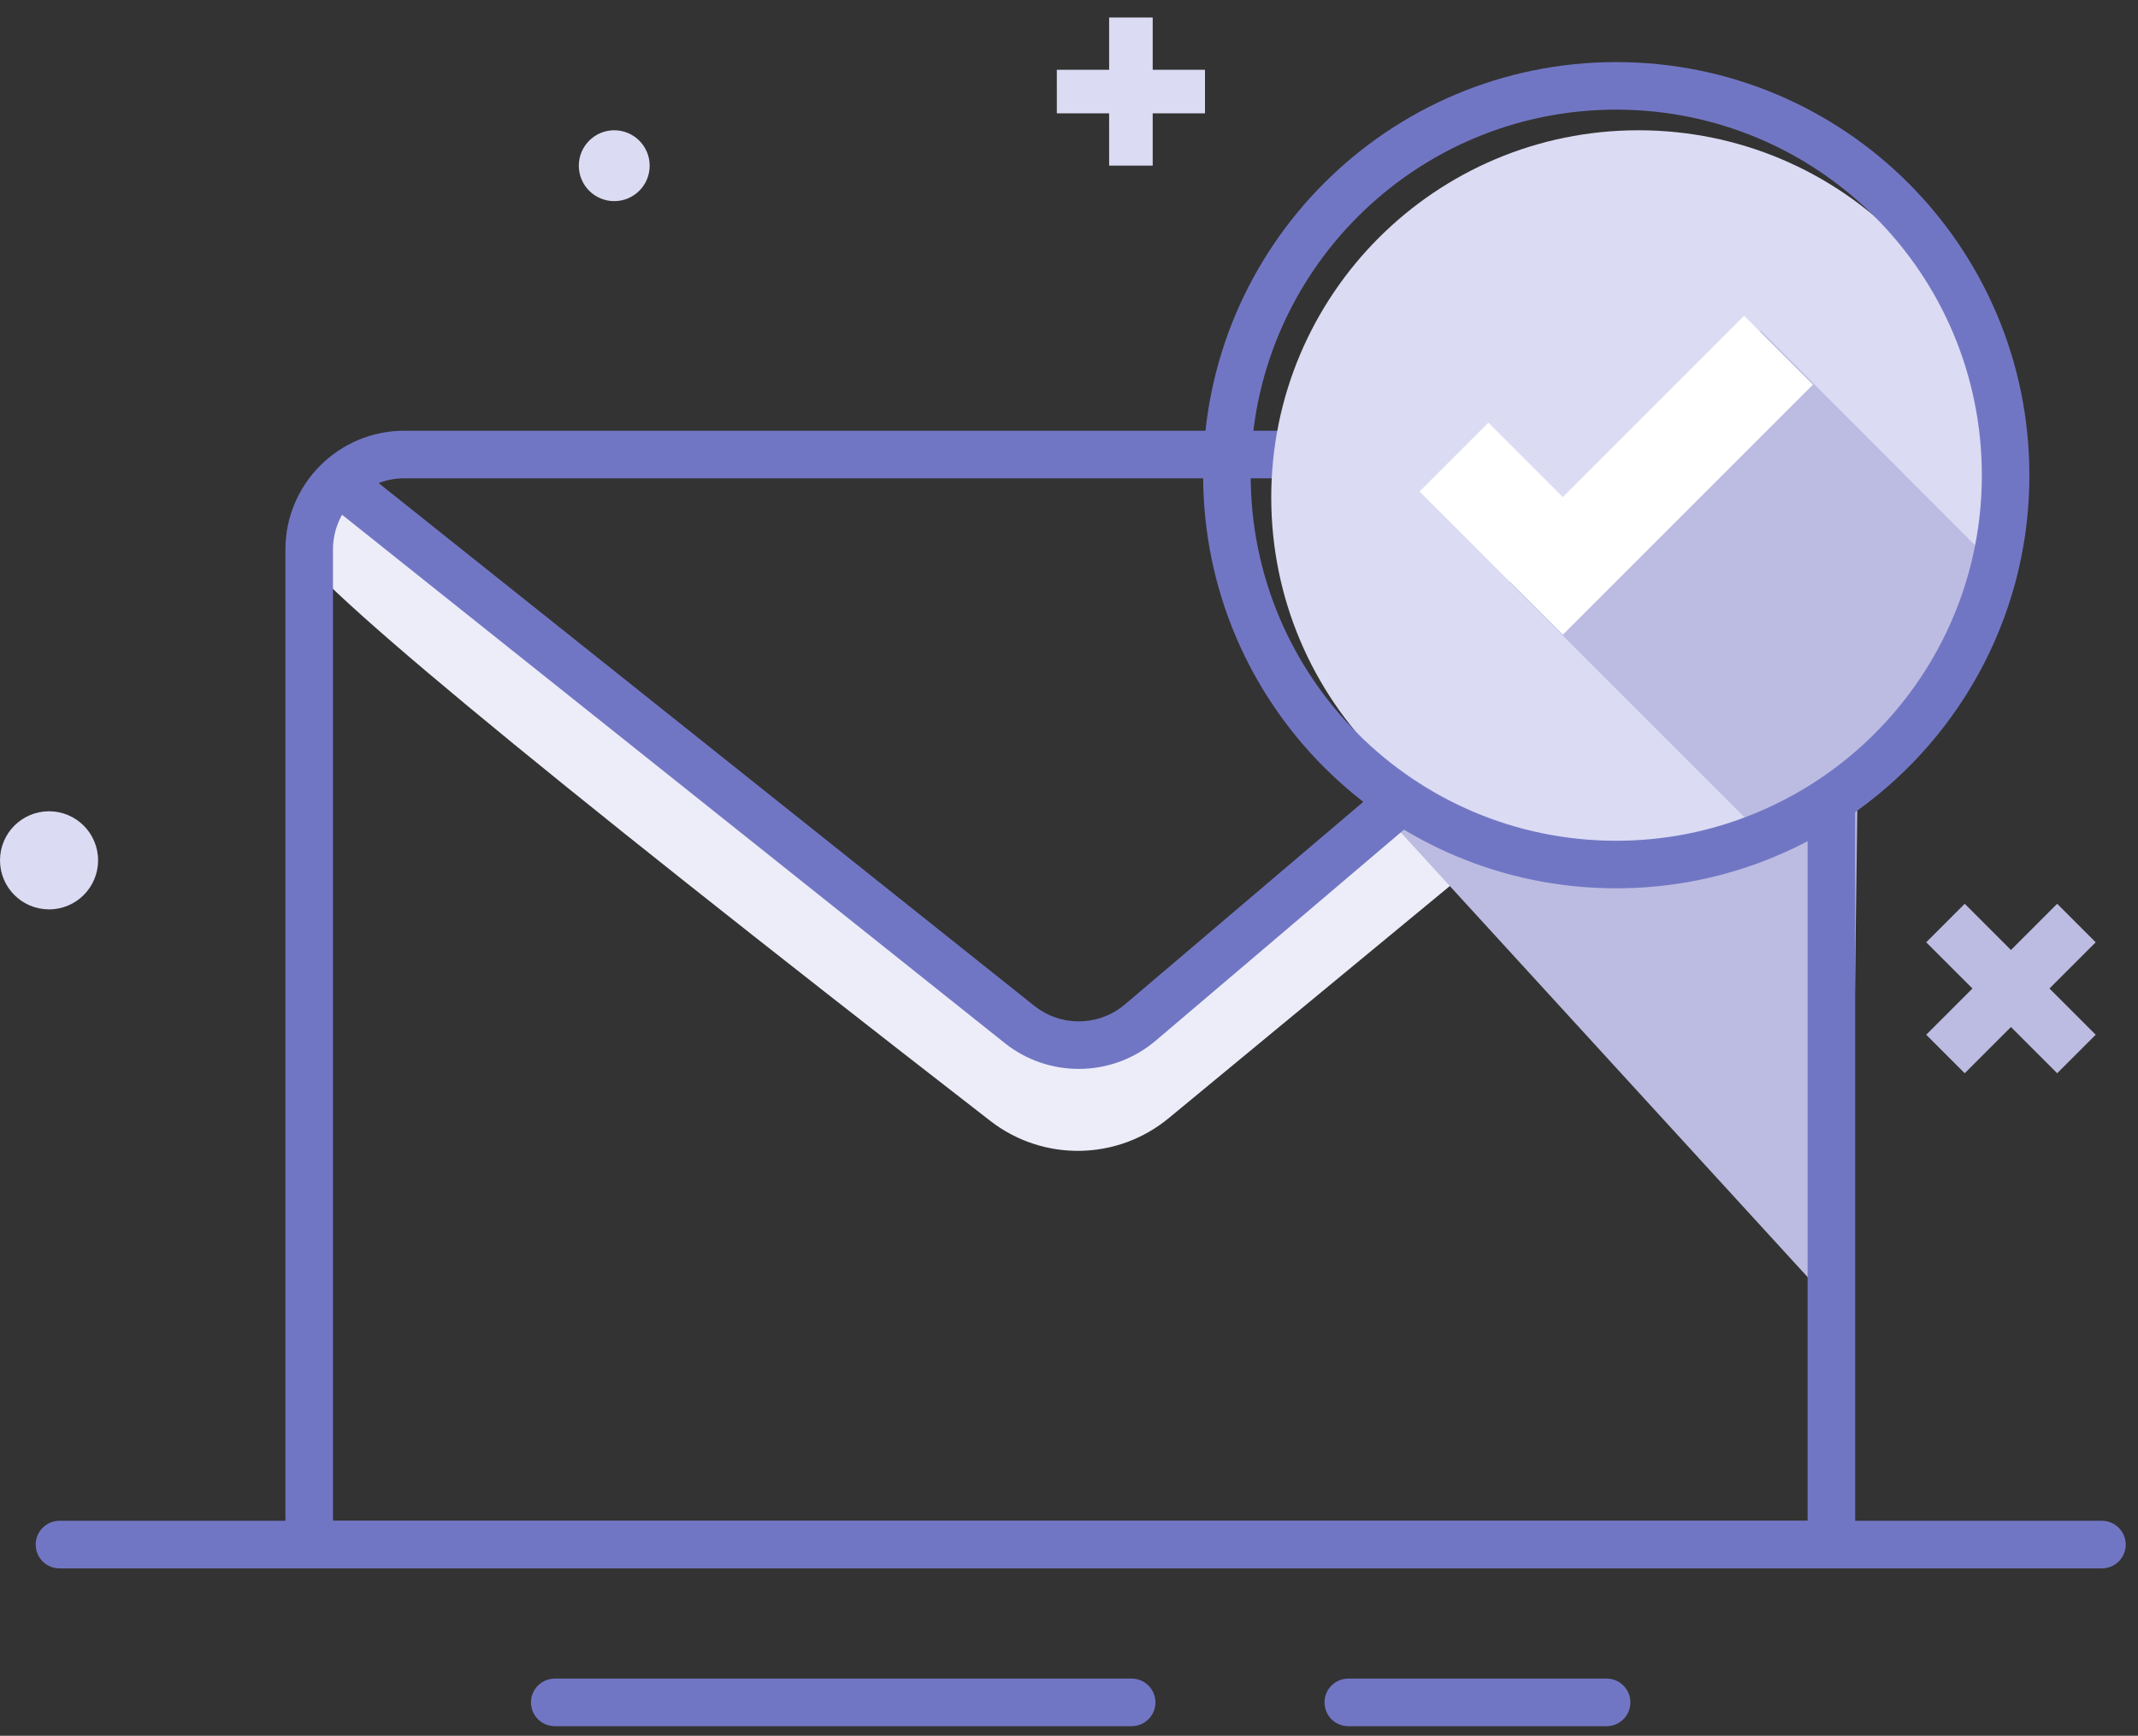 <svg xmlns="http://www.w3.org/2000/svg" width="101" height="82" viewBox="0 0 101 82">
    <rect x="0" y="0" width="101" height="82" fill="#333333" stroke="none"/>
    <g fill="none" fill-rule="evenodd" transform="translate(0 -1)">
        <path fill="#EDEDF9" d="M70.727 41.011L55.209 53.825c-2.432 2.009-5.932 2.062-8.424.13-21.93-17.008-32.895-26.11-32.895-27.31 0-1.273.577-2.338 1.73-3.193l32.54 25.943c1.68 1.34 4.075 1.303 5.712-.09l12.411-10.55 19.36-16.457"/>
        <path fill="#BCBCE2" d="M87.757 37.876l-.33 25.68-26.434-28.893.73-.067c3.36 4.404 8.664 7.247 14.63 7.247 4.303 0 7.927-1.483 11.074-3.967"/>
        <path fill="#7176C4" fill-rule="nonzero" d="M99.297 72.846c.62 0 1.123.503 1.123 1.124 0 .576-.433 1.05-.992 1.116l-.131.007H2.809c-.62 0-1.123-.503-1.123-1.123 0-.577.433-1.051.992-1.116l.131-.008h96.488zM75.897 80.3c.62 0 1.123.504 1.123 1.124 0 .577-.434 1.052-.992 1.117l-.131.007H63.694c-.62 0-1.123-.503-1.123-1.124 0-.576.434-1.05.992-1.116l.131-.007h12.203zM53.46 80.3c.62 0 1.123.504 1.123 1.124 0 .577-.434 1.052-.993 1.117l-.13.007H26.208c-.62 0-1.124-.503-1.124-1.124 0-.576.434-1.05.993-1.116l.13-.007H53.46z"/>
        <path fill="#7176C4" fill-rule="nonzero" d="M82.022 21.348c3.103 0 5.618 2.516 5.618 5.618v48.127H13.483V26.966c0-3.102 2.515-5.618 5.618-5.618h62.921zm0 2.248h-62.92c-1.796 0-3.263 1.403-3.366 3.172l-.006.198v45.88h69.663v-45.88c0-1.795-1.403-3.262-3.172-3.365l-.199-.005z"/>
        <path fill="#7176C4" fill-rule="nonzero" d="M84.916 21.442l1.455 1.712L54.6 50.16c-1.977 1.68-4.835 1.782-6.92.28l-.22-.167L14.92 24.33l1.4-1.757 32.54 25.944c1.203.959 2.894.977 4.114.068l.17-.136 31.772-27.007z"/>
        <circle cx="29.017" cy="8.828" r="1.674" fill="#DBDBF3"/>
        <path fill="#DBDBF3" d="M94.746 24.5c0 9.58-7.765 17.346-17.346 17.346-9.58 0-17.346-7.767-17.346-17.346 0-9.58 7.766-17.346 17.346-17.346S94.746 14.92 94.746 24.5"/>
        <path fill="#BCBCE2" d="M94.251 27.708c-1.38 5.82-5.528 10.56-10.966 12.775L71.307 28.506l11.877-11.877L94.25 27.71z"/>
        <path fill="#FFF" d="M82.392 15.918L73.828 24.482 70.313 20.967 67.06 24.22 73.828 30.985 77.078 27.735 85.643 19.171z"/>
        <path fill="#DBDBF3" d="M4.634 41.644c0 1.28-1.037 2.317-2.317 2.317C1.037 43.96 0 42.924 0 41.644c0-1.28 1.037-2.318 2.317-2.318 1.28 0 2.317 1.038 2.317 2.318"/>
        <path fill="#7176C4" fill-rule="nonzero" d="M76.353 3.933c-10.778 0-19.517 8.739-19.517 19.517 0 10.777 8.739 19.516 19.517 19.516 2.55 0 5.045-.495 7.358-1.443 5.814-2.368 10.178-7.426 11.634-13.555.349-1.47.524-2.973.524-4.518 0-10.778-8.739-19.517-19.516-19.517zm0 2.247c9.536 0 17.27 7.733 17.27 17.27 0 1.37-.156 2.7-.465 3.998-1.287 5.421-5.15 9.899-10.297 11.995-2.046.838-4.25 1.276-6.508 1.276-9.537 0-17.27-7.733-17.27-17.27 0-9.536 7.733-17.27 17.27-17.27z"/>
        <path fill="#BCBCE2" d="M99.001 45.516L97.182 43.696 94.998 45.88 92.814 43.696 90.995 45.516 93.179 47.699 90.995 49.883 92.814 51.702 94.998 49.519 97.182 51.702 99.001 49.883 96.818 47.699z"/>
        <path fill="#DBDBF3" d="M56.627 3.579L55.172 2.123 53.425 3.87 51.678 2.123 50.223 3.579 51.969 5.325 50.223 7.073 51.678 8.528 53.425 6.781 55.172 8.528 56.627 7.073 54.881 5.325z" transform="rotate(-45 53.425 5.326)"/>
    </g>
</svg>
